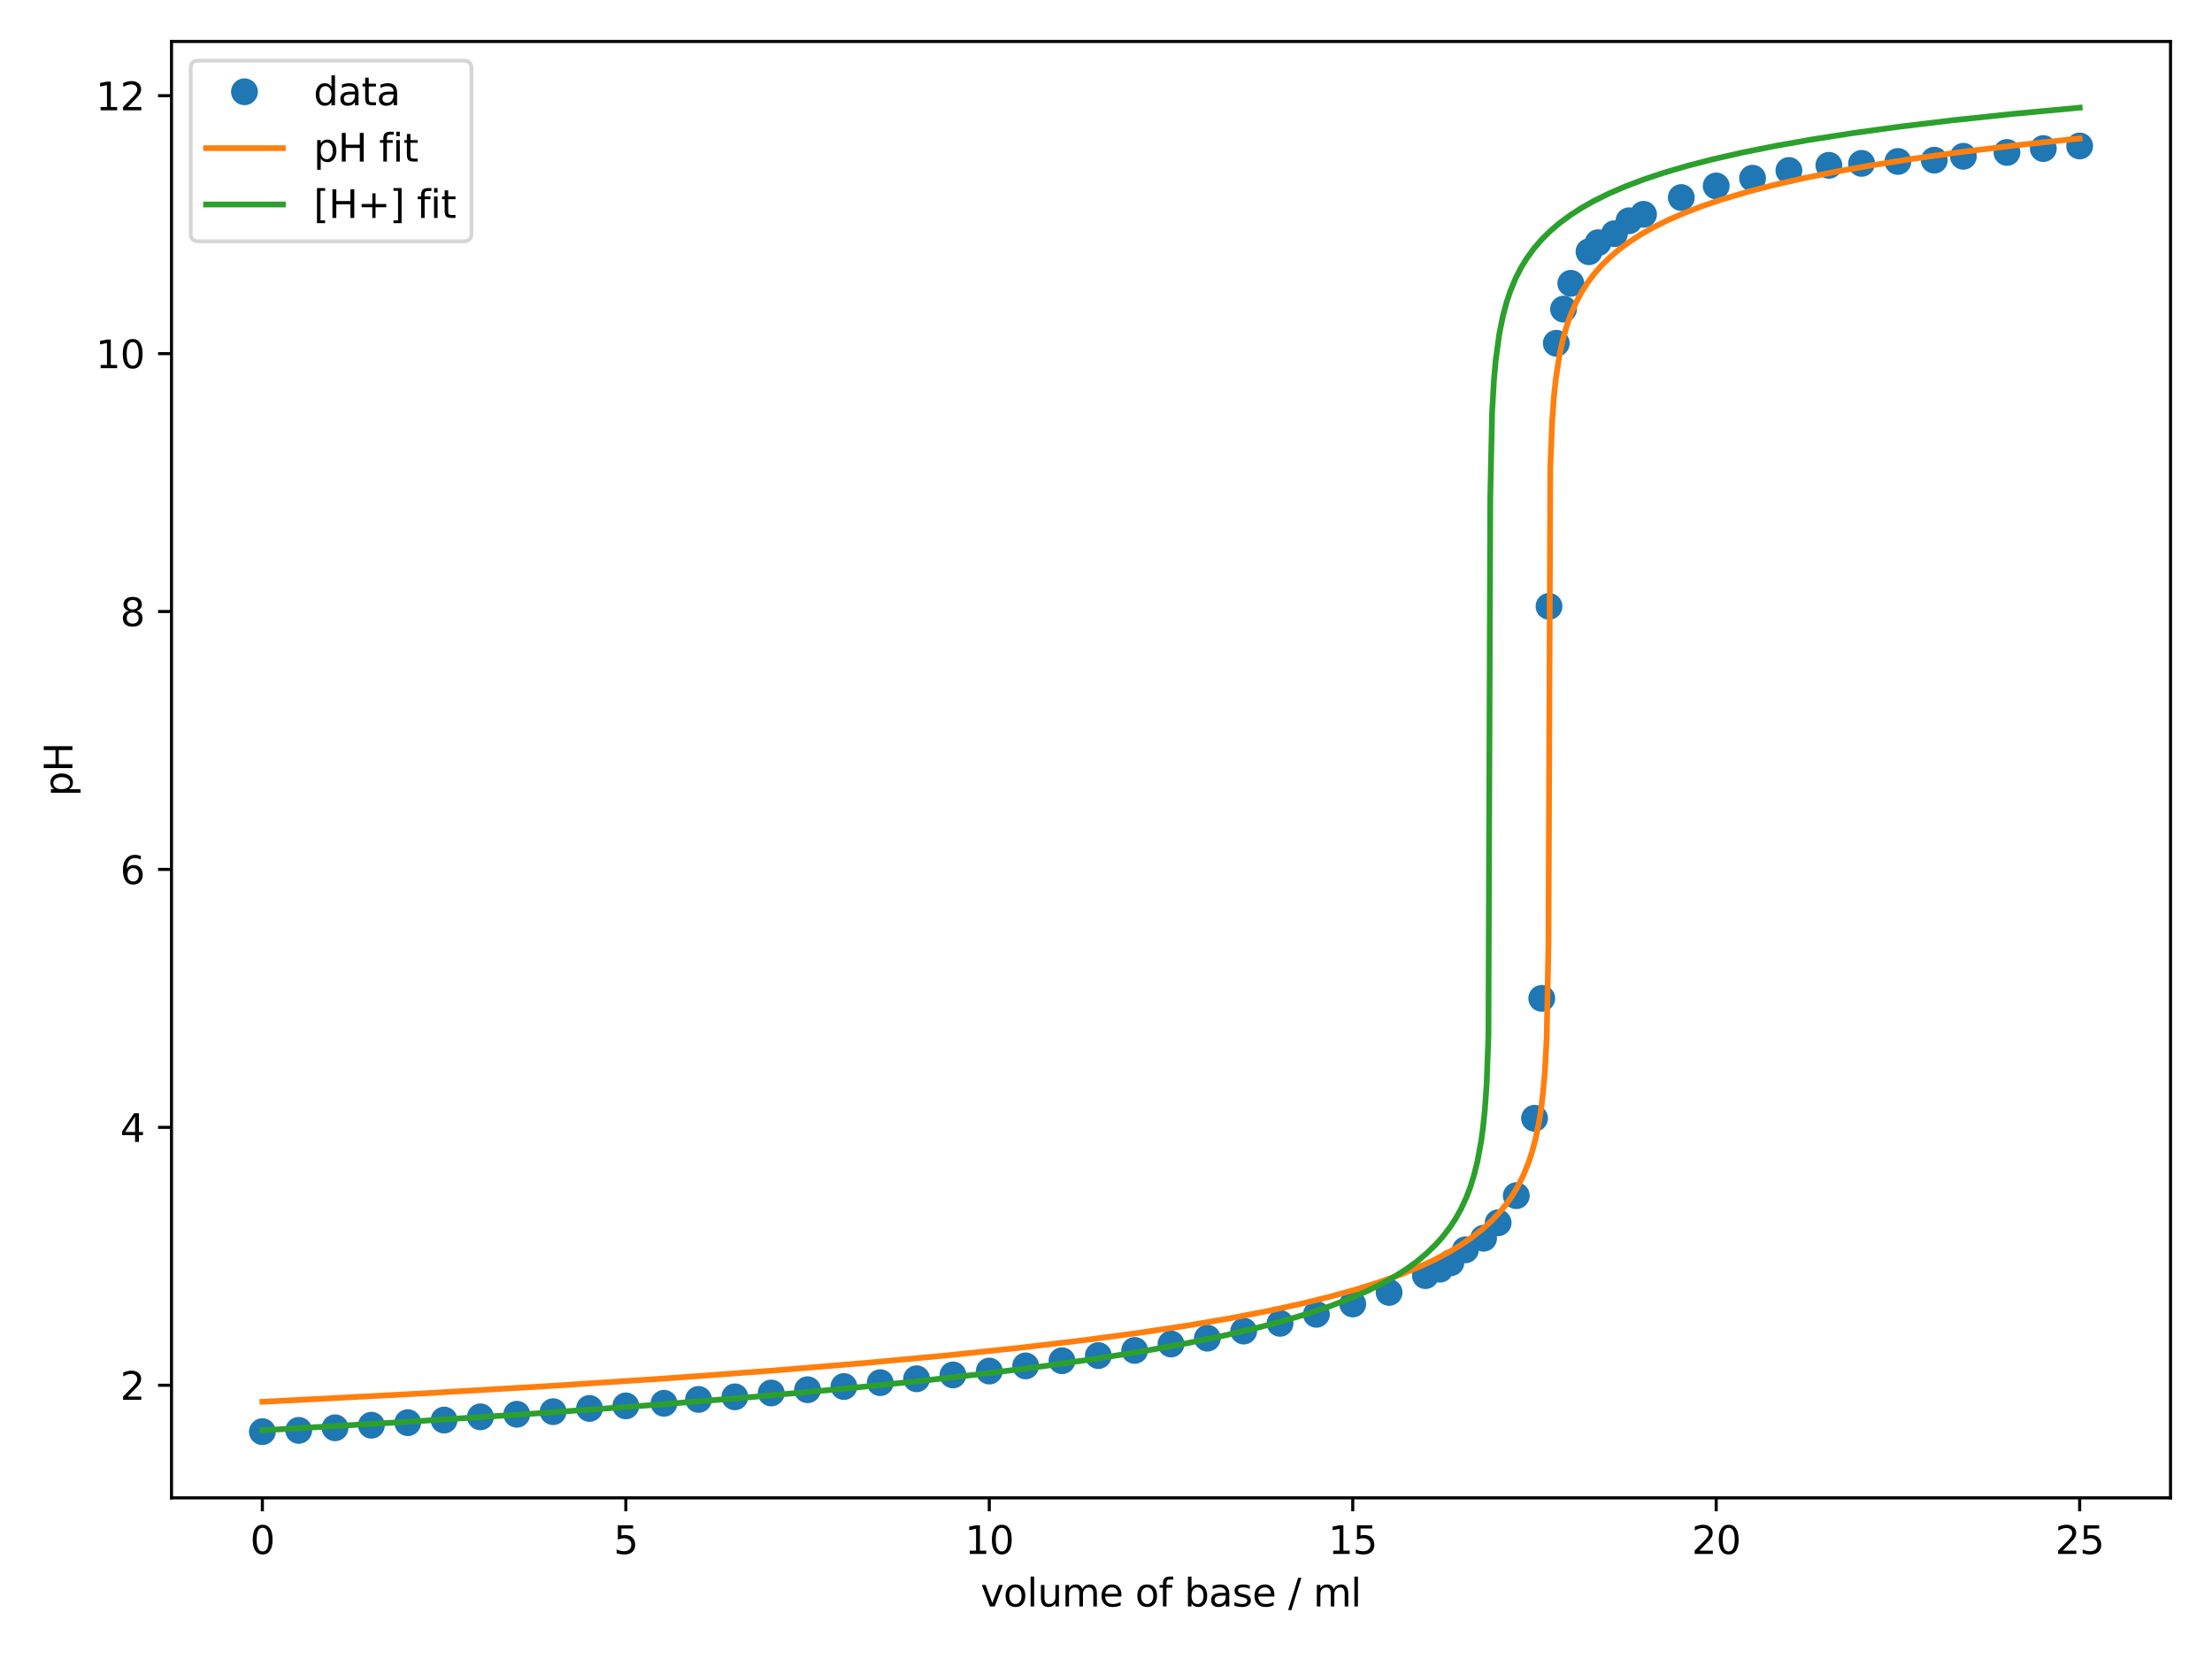 <?xml version="1.0" encoding="utf-8" standalone="no"?>
<!DOCTYPE svg PUBLIC "-//W3C//DTD SVG 1.1//EN"
  "http://www.w3.org/Graphics/SVG/1.1/DTD/svg11.dtd">
<svg xmlns:xlink="http://www.w3.org/1999/xlink" width="576pt" height="432pt" viewBox="0 0 576 432" xmlns="http://www.w3.org/2000/svg" version="1.1">
 <defs>
  <style type="text/css">*{stroke-linejoin: round; stroke-linecap: butt}</style>
 </defs>
 <g id="figure_1">
  <g id="patch_1">
   <path d="M 0 432 
L 576 432 
L 576 0 
L 0 0 
z
" style="fill: #ffffff"/>
  </g>
  <g id="axes_1">
   <g id="patch_2">
    <path d="M 44.66 390.04 
L 565.2 390.04 
L 565.2 10.8 
L 44.66 10.8 
z
" style="fill: #ffffff"/>
   </g>
   <g id="matplotlib.axis_1">
    <g id="xtick_1">
     <g id="line2d_1">
      <defs>
       <path id="mb4de9d7e8e" d="M 0 0 
L 0 3.5 
" style="stroke: #000000; stroke-width: 0.8"/>
      </defs>
      <g>
       <use xlink:href="#mb4de9d7e8e" x="68.321" y="390.04" style="stroke: #000000; stroke-width: 0.8"/>
      </g>
     </g>
     <g id="text_1">
      <!-- 0 -->
      <g transform="translate(65.14 404.638) scale(0.1 -0.1)">
       <defs>
        <path id="DejaVuSans-30" d="M 2034 4250 
Q 1547 4250 1301 3770 
Q 1056 3291 1056 2328 
Q 1056 1369 1301 889 
Q 1547 409 2034 409 
Q 2525 409 2770 889 
Q 3016 1369 3016 2328 
Q 3016 3291 2770 3770 
Q 2525 4250 2034 4250 
z
M 2034 4750 
Q 2819 4750 3233 4129 
Q 3647 3509 3647 2328 
Q 3647 1150 3233 529 
Q 2819 -91 2034 -91 
Q 1250 -91 836 529 
Q 422 1150 422 2328 
Q 422 3509 836 4129 
Q 1250 4750 2034 4750 
z
" transform="scale(0.016)"/>
       </defs>
       <use xlink:href="#DejaVuSans-30"/>
      </g>
     </g>
    </g>
    <g id="xtick_2">
     <g id="line2d_2">
      <g>
       <use xlink:href="#mb4de9d7e8e" x="162.965" y="390.04" style="stroke: #000000; stroke-width: 0.8"/>
      </g>
     </g>
     <g id="text_2">
      <!-- 5 -->
      <g transform="translate(159.783 404.638) scale(0.1 -0.1)">
       <defs>
        <path id="DejaVuSans-35" d="M 691 4666 
L 3169 4666 
L 3169 4134 
L 1269 4134 
L 1269 2991 
Q 1406 3038 1543 3061 
Q 1681 3084 1819 3084 
Q 2600 3084 3056 2656 
Q 3513 2228 3513 1497 
Q 3513 744 3044 326 
Q 2575 -91 1722 -91 
Q 1428 -91 1123 -41 
Q 819 9 494 109 
L 494 744 
Q 775 591 1075 516 
Q 1375 441 1709 441 
Q 2250 441 2565 725 
Q 2881 1009 2881 1497 
Q 2881 1984 2565 2268 
Q 2250 2553 1709 2553 
Q 1456 2553 1204 2497 
Q 953 2441 691 2322 
L 691 4666 
z
" transform="scale(0.016)"/>
       </defs>
       <use xlink:href="#DejaVuSans-35"/>
      </g>
     </g>
    </g>
    <g id="xtick_3">
     <g id="line2d_3">
      <g>
       <use xlink:href="#mb4de9d7e8e" x="257.608" y="390.04" style="stroke: #000000; stroke-width: 0.8"/>
      </g>
     </g>
     <g id="text_3">
      <!-- 10 -->
      <g transform="translate(251.246 404.638) scale(0.1 -0.1)">
       <defs>
        <path id="DejaVuSans-31" d="M 794 531 
L 1825 531 
L 1825 4091 
L 703 3866 
L 703 4441 
L 1819 4666 
L 2450 4666 
L 2450 531 
L 3481 531 
L 3481 0 
L 794 0 
L 794 531 
z
" transform="scale(0.016)"/>
       </defs>
       <use xlink:href="#DejaVuSans-31"/>
       <use xlink:href="#DejaVuSans-30" x="63.623"/>
      </g>
     </g>
    </g>
    <g id="xtick_4">
     <g id="line2d_4">
      <g>
       <use xlink:href="#mb4de9d7e8e" x="352.252" y="390.04" style="stroke: #000000; stroke-width: 0.8"/>
      </g>
     </g>
     <g id="text_4">
      <!-- 15 -->
      <g transform="translate(345.889 404.638) scale(0.1 -0.1)">
       <use xlink:href="#DejaVuSans-31"/>
       <use xlink:href="#DejaVuSans-35" x="63.623"/>
      </g>
     </g>
    </g>
    <g id="xtick_5">
     <g id="line2d_5">
      <g>
       <use xlink:href="#mb4de9d7e8e" x="446.895" y="390.04" style="stroke: #000000; stroke-width: 0.8"/>
      </g>
     </g>
     <g id="text_5">
      <!-- 20 -->
      <g transform="translate(440.533 404.638) scale(0.1 -0.1)">
       <defs>
        <path id="DejaVuSans-32" d="M 1228 531 
L 3431 531 
L 3431 0 
L 469 0 
L 469 531 
Q 828 903 1448 1529 
Q 2069 2156 2228 2338 
Q 2531 2678 2651 2914 
Q 2772 3150 2772 3378 
Q 2772 3750 2511 3984 
Q 2250 4219 1831 4219 
Q 1534 4219 1204 4116 
Q 875 4013 500 3803 
L 500 4441 
Q 881 4594 1212 4672 
Q 1544 4750 1819 4750 
Q 2544 4750 2975 4387 
Q 3406 4025 3406 3419 
Q 3406 3131 3298 2873 
Q 3191 2616 2906 2266 
Q 2828 2175 2409 1742 
Q 1991 1309 1228 531 
z
" transform="scale(0.016)"/>
       </defs>
       <use xlink:href="#DejaVuSans-32"/>
       <use xlink:href="#DejaVuSans-30" x="63.623"/>
      </g>
     </g>
    </g>
    <g id="xtick_6">
     <g id="line2d_6">
      <g>
       <use xlink:href="#mb4de9d7e8e" x="541.539" y="390.04" style="stroke: #000000; stroke-width: 0.8"/>
      </g>
     </g>
     <g id="text_6">
      <!-- 25 -->
      <g transform="translate(535.177 404.638) scale(0.1 -0.1)">
       <use xlink:href="#DejaVuSans-32"/>
       <use xlink:href="#DejaVuSans-35" x="63.623"/>
      </g>
     </g>
    </g>
    <g id="text_7">
     <!-- volume of base / ml -->
     <g transform="translate(255.368 418.317) scale(0.1 -0.1)">
      <defs>
       <path id="DejaVuSans-76" d="M 191 3500 
L 800 3500 
L 1894 563 
L 2988 3500 
L 3597 3500 
L 2284 0 
L 1503 0 
L 191 3500 
z
" transform="scale(0.016)"/>
       <path id="DejaVuSans-6f" d="M 1959 3097 
Q 1497 3097 1228 2736 
Q 959 2375 959 1747 
Q 959 1119 1226 758 
Q 1494 397 1959 397 
Q 2419 397 2687 759 
Q 2956 1122 2956 1747 
Q 2956 2369 2687 2733 
Q 2419 3097 1959 3097 
z
M 1959 3584 
Q 2709 3584 3137 3096 
Q 3566 2609 3566 1747 
Q 3566 888 3137 398 
Q 2709 -91 1959 -91 
Q 1206 -91 779 398 
Q 353 888 353 1747 
Q 353 2609 779 3096 
Q 1206 3584 1959 3584 
z
" transform="scale(0.016)"/>
       <path id="DejaVuSans-6c" d="M 603 4863 
L 1178 4863 
L 1178 0 
L 603 0 
L 603 4863 
z
" transform="scale(0.016)"/>
       <path id="DejaVuSans-75" d="M 544 1381 
L 544 3500 
L 1119 3500 
L 1119 1403 
Q 1119 906 1312 657 
Q 1506 409 1894 409 
Q 2359 409 2629 706 
Q 2900 1003 2900 1516 
L 2900 3500 
L 3475 3500 
L 3475 0 
L 2900 0 
L 2900 538 
Q 2691 219 2414 64 
Q 2138 -91 1772 -91 
Q 1169 -91 856 284 
Q 544 659 544 1381 
z
M 1991 3584 
L 1991 3584 
z
" transform="scale(0.016)"/>
       <path id="DejaVuSans-6d" d="M 3328 2828 
Q 3544 3216 3844 3400 
Q 4144 3584 4550 3584 
Q 5097 3584 5394 3201 
Q 5691 2819 5691 2113 
L 5691 0 
L 5113 0 
L 5113 2094 
Q 5113 2597 4934 2840 
Q 4756 3084 4391 3084 
Q 3944 3084 3684 2787 
Q 3425 2491 3425 1978 
L 3425 0 
L 2847 0 
L 2847 2094 
Q 2847 2600 2669 2842 
Q 2491 3084 2119 3084 
Q 1678 3084 1418 2786 
Q 1159 2488 1159 1978 
L 1159 0 
L 581 0 
L 581 3500 
L 1159 3500 
L 1159 2956 
Q 1356 3278 1631 3431 
Q 1906 3584 2284 3584 
Q 2666 3584 2933 3390 
Q 3200 3197 3328 2828 
z
" transform="scale(0.016)"/>
       <path id="DejaVuSans-65" d="M 3597 1894 
L 3597 1613 
L 953 1613 
Q 991 1019 1311 708 
Q 1631 397 2203 397 
Q 2534 397 2845 478 
Q 3156 559 3463 722 
L 3463 178 
Q 3153 47 2828 -22 
Q 2503 -91 2169 -91 
Q 1331 -91 842 396 
Q 353 884 353 1716 
Q 353 2575 817 3079 
Q 1281 3584 2069 3584 
Q 2775 3584 3186 3129 
Q 3597 2675 3597 1894 
z
M 3022 2063 
Q 3016 2534 2758 2815 
Q 2500 3097 2075 3097 
Q 1594 3097 1305 2825 
Q 1016 2553 972 2059 
L 3022 2063 
z
" transform="scale(0.016)"/>
       <path id="DejaVuSans-20" transform="scale(0.016)"/>
       <path id="DejaVuSans-66" d="M 2375 4863 
L 2375 4384 
L 1825 4384 
Q 1516 4384 1395 4259 
Q 1275 4134 1275 3809 
L 1275 3500 
L 2222 3500 
L 2222 3053 
L 1275 3053 
L 1275 0 
L 697 0 
L 697 3053 
L 147 3053 
L 147 3500 
L 697 3500 
L 697 3744 
Q 697 4328 969 4595 
Q 1241 4863 1831 4863 
L 2375 4863 
z
" transform="scale(0.016)"/>
       <path id="DejaVuSans-62" d="M 3116 1747 
Q 3116 2381 2855 2742 
Q 2594 3103 2138 3103 
Q 1681 3103 1420 2742 
Q 1159 2381 1159 1747 
Q 1159 1113 1420 752 
Q 1681 391 2138 391 
Q 2594 391 2855 752 
Q 3116 1113 3116 1747 
z
M 1159 2969 
Q 1341 3281 1617 3432 
Q 1894 3584 2278 3584 
Q 2916 3584 3314 3078 
Q 3713 2572 3713 1747 
Q 3713 922 3314 415 
Q 2916 -91 2278 -91 
Q 1894 -91 1617 61 
Q 1341 213 1159 525 
L 1159 0 
L 581 0 
L 581 4863 
L 1159 4863 
L 1159 2969 
z
" transform="scale(0.016)"/>
       <path id="DejaVuSans-61" d="M 2194 1759 
Q 1497 1759 1228 1600 
Q 959 1441 959 1056 
Q 959 750 1161 570 
Q 1363 391 1709 391 
Q 2188 391 2477 730 
Q 2766 1069 2766 1631 
L 2766 1759 
L 2194 1759 
z
M 3341 1997 
L 3341 0 
L 2766 0 
L 2766 531 
Q 2569 213 2275 61 
Q 1981 -91 1556 -91 
Q 1019 -91 701 211 
Q 384 513 384 1019 
Q 384 1609 779 1909 
Q 1175 2209 1959 2209 
L 2766 2209 
L 2766 2266 
Q 2766 2663 2505 2880 
Q 2244 3097 1772 3097 
Q 1472 3097 1187 3025 
Q 903 2953 641 2809 
L 641 3341 
Q 956 3463 1253 3523 
Q 1550 3584 1831 3584 
Q 2591 3584 2966 3190 
Q 3341 2797 3341 1997 
z
" transform="scale(0.016)"/>
       <path id="DejaVuSans-73" d="M 2834 3397 
L 2834 2853 
Q 2591 2978 2328 3040 
Q 2066 3103 1784 3103 
Q 1356 3103 1142 2972 
Q 928 2841 928 2578 
Q 928 2378 1081 2264 
Q 1234 2150 1697 2047 
L 1894 2003 
Q 2506 1872 2764 1633 
Q 3022 1394 3022 966 
Q 3022 478 2636 193 
Q 2250 -91 1575 -91 
Q 1294 -91 989 -36 
Q 684 19 347 128 
L 347 722 
Q 666 556 975 473 
Q 1284 391 1588 391 
Q 1994 391 2212 530 
Q 2431 669 2431 922 
Q 2431 1156 2273 1281 
Q 2116 1406 1581 1522 
L 1381 1569 
Q 847 1681 609 1914 
Q 372 2147 372 2553 
Q 372 3047 722 3315 
Q 1072 3584 1716 3584 
Q 2034 3584 2315 3537 
Q 2597 3491 2834 3397 
z
" transform="scale(0.016)"/>
       <path id="DejaVuSans-2f" d="M 1625 4666 
L 2156 4666 
L 531 -594 
L 0 -594 
L 1625 4666 
z
" transform="scale(0.016)"/>
      </defs>
      <use xlink:href="#DejaVuSans-76"/>
      <use xlink:href="#DejaVuSans-6f" x="59.18"/>
      <use xlink:href="#DejaVuSans-6c" x="120.361"/>
      <use xlink:href="#DejaVuSans-75" x="148.145"/>
      <use xlink:href="#DejaVuSans-6d" x="211.523"/>
      <use xlink:href="#DejaVuSans-65" x="308.936"/>
      <use xlink:href="#DejaVuSans-20" x="370.459"/>
      <use xlink:href="#DejaVuSans-6f" x="402.246"/>
      <use xlink:href="#DejaVuSans-66" x="463.428"/>
      <use xlink:href="#DejaVuSans-20" x="498.633"/>
      <use xlink:href="#DejaVuSans-62" x="530.42"/>
      <use xlink:href="#DejaVuSans-61" x="593.896"/>
      <use xlink:href="#DejaVuSans-73" x="655.176"/>
      <use xlink:href="#DejaVuSans-65" x="707.275"/>
      <use xlink:href="#DejaVuSans-20" x="768.799"/>
      <use xlink:href="#DejaVuSans-2f" x="800.586"/>
      <use xlink:href="#DejaVuSans-20" x="834.277"/>
      <use xlink:href="#DejaVuSans-6d" x="866.064"/>
      <use xlink:href="#DejaVuSans-6c" x="963.477"/>
     </g>
    </g>
   </g>
   <g id="matplotlib.axis_2">
    <g id="ytick_1">
     <g id="line2d_7">
      <defs>
       <path id="m431218909c" d="M 0 0 
L -3.5 0 
" style="stroke: #000000; stroke-width: 0.8"/>
      </defs>
      <g>
       <use xlink:href="#m431218909c" x="44.66" y="360.713" style="stroke: #000000; stroke-width: 0.8"/>
      </g>
     </g>
     <g id="text_8">
      <!-- 2 -->
      <g transform="translate(31.297 364.512) scale(0.1 -0.1)">
       <use xlink:href="#DejaVuSans-32"/>
      </g>
     </g>
    </g>
    <g id="ytick_2">
     <g id="line2d_8">
      <g>
       <use xlink:href="#m431218909c" x="44.66" y="293.554" style="stroke: #000000; stroke-width: 0.8"/>
      </g>
     </g>
     <g id="text_9">
      <!-- 4 -->
      <g transform="translate(31.297 297.353) scale(0.1 -0.1)">
       <defs>
        <path id="DejaVuSans-34" d="M 2419 4116 
L 825 1625 
L 2419 1625 
L 2419 4116 
z
M 2253 4666 
L 3047 4666 
L 3047 1625 
L 3713 1625 
L 3713 1100 
L 3047 1100 
L 3047 0 
L 2419 0 
L 2419 1100 
L 313 1100 
L 313 1709 
L 2253 4666 
z
" transform="scale(0.016)"/>
       </defs>
       <use xlink:href="#DejaVuSans-34"/>
      </g>
     </g>
    </g>
    <g id="ytick_3">
     <g id="line2d_9">
      <g>
       <use xlink:href="#m431218909c" x="44.66" y="226.395" style="stroke: #000000; stroke-width: 0.8"/>
      </g>
     </g>
     <g id="text_10">
      <!-- 6 -->
      <g transform="translate(31.297 230.194) scale(0.1 -0.1)">
       <defs>
        <path id="DejaVuSans-36" d="M 2113 2584 
Q 1688 2584 1439 2293 
Q 1191 2003 1191 1497 
Q 1191 994 1439 701 
Q 1688 409 2113 409 
Q 2538 409 2786 701 
Q 3034 994 3034 1497 
Q 3034 2003 2786 2293 
Q 2538 2584 2113 2584 
z
M 3366 4563 
L 3366 3988 
Q 3128 4100 2886 4159 
Q 2644 4219 2406 4219 
Q 1781 4219 1451 3797 
Q 1122 3375 1075 2522 
Q 1259 2794 1537 2939 
Q 1816 3084 2150 3084 
Q 2853 3084 3261 2657 
Q 3669 2231 3669 1497 
Q 3669 778 3244 343 
Q 2819 -91 2113 -91 
Q 1303 -91 875 529 
Q 447 1150 447 2328 
Q 447 3434 972 4092 
Q 1497 4750 2381 4750 
Q 2619 4750 2861 4703 
Q 3103 4656 3366 4563 
z
" transform="scale(0.016)"/>
       </defs>
       <use xlink:href="#DejaVuSans-36"/>
      </g>
     </g>
    </g>
    <g id="ytick_4">
     <g id="line2d_10">
      <g>
       <use xlink:href="#m431218909c" x="44.66" y="159.235" style="stroke: #000000; stroke-width: 0.8"/>
      </g>
     </g>
     <g id="text_11">
      <!-- 8 -->
      <g transform="translate(31.297 163.034) scale(0.1 -0.1)">
       <defs>
        <path id="DejaVuSans-38" d="M 2034 2216 
Q 1584 2216 1326 1975 
Q 1069 1734 1069 1313 
Q 1069 891 1326 650 
Q 1584 409 2034 409 
Q 2484 409 2743 651 
Q 3003 894 3003 1313 
Q 3003 1734 2745 1975 
Q 2488 2216 2034 2216 
z
M 1403 2484 
Q 997 2584 770 2862 
Q 544 3141 544 3541 
Q 544 4100 942 4425 
Q 1341 4750 2034 4750 
Q 2731 4750 3128 4425 
Q 3525 4100 3525 3541 
Q 3525 3141 3298 2862 
Q 3072 2584 2669 2484 
Q 3125 2378 3379 2068 
Q 3634 1759 3634 1313 
Q 3634 634 3220 271 
Q 2806 -91 2034 -91 
Q 1263 -91 848 271 
Q 434 634 434 1313 
Q 434 1759 690 2068 
Q 947 2378 1403 2484 
z
M 1172 3481 
Q 1172 3119 1398 2916 
Q 1625 2713 2034 2713 
Q 2441 2713 2670 2916 
Q 2900 3119 2900 3481 
Q 2900 3844 2670 4047 
Q 2441 4250 2034 4250 
Q 1625 4250 1398 4047 
Q 1172 3844 1172 3481 
z
" transform="scale(0.016)"/>
       </defs>
       <use xlink:href="#DejaVuSans-38"/>
      </g>
     </g>
    </g>
    <g id="ytick_5">
     <g id="line2d_11">
      <g>
       <use xlink:href="#m431218909c" x="44.66" y="92.076" style="stroke: #000000; stroke-width: 0.8"/>
      </g>
     </g>
     <g id="text_12">
      <!-- 10 -->
      <g transform="translate(24.935 95.875) scale(0.1 -0.1)">
       <use xlink:href="#DejaVuSans-31"/>
       <use xlink:href="#DejaVuSans-30" x="63.623"/>
      </g>
     </g>
    </g>
    <g id="ytick_6">
     <g id="line2d_12">
      <g>
       <use xlink:href="#m431218909c" x="44.66" y="24.917" style="stroke: #000000; stroke-width: 0.8"/>
      </g>
     </g>
     <g id="text_13">
      <!-- 12 -->
      <g transform="translate(24.935 28.716) scale(0.1 -0.1)">
       <use xlink:href="#DejaVuSans-31"/>
       <use xlink:href="#DejaVuSans-32" x="63.623"/>
      </g>
     </g>
    </g>
    <g id="text_14">
     <!-- pH -->
     <g transform="translate(18.855 207.354) rotate(-90) scale(0.1 -0.1)">
      <defs>
       <path id="DejaVuSans-70" d="M 1159 525 
L 1159 -1331 
L 581 -1331 
L 581 3500 
L 1159 3500 
L 1159 2969 
Q 1341 3281 1617 3432 
Q 1894 3584 2278 3584 
Q 2916 3584 3314 3078 
Q 3713 2572 3713 1747 
Q 3713 922 3314 415 
Q 2916 -91 2278 -91 
Q 1894 -91 1617 61 
Q 1341 213 1159 525 
z
M 3116 1747 
Q 3116 2381 2855 2742 
Q 2594 3103 2138 3103 
Q 1681 3103 1420 2742 
Q 1159 2381 1159 1747 
Q 1159 1113 1420 752 
Q 1681 391 2138 391 
Q 2594 391 2855 752 
Q 3116 1113 3116 1747 
z
" transform="scale(0.016)"/>
       <path id="DejaVuSans-48" d="M 628 4666 
L 1259 4666 
L 1259 2753 
L 3553 2753 
L 3553 4666 
L 4184 4666 
L 4184 0 
L 3553 0 
L 3553 2222 
L 1259 2222 
L 1259 0 
L 628 0 
L 628 4666 
z
" transform="scale(0.016)"/>
      </defs>
      <use xlink:href="#DejaVuSans-70"/>
      <use xlink:href="#DejaVuSans-48" x="63.477"/>
     </g>
    </g>
   </g>
   <g id="line2d_13">
    <defs>
     <path id="m259ded66cb" d="M 0 3 
C 0.796 3 1.559 2.684 2.121 2.121 
C 2.684 1.559 3 0.796 3 0 
C 3 -0.796 2.684 -1.559 2.121 -2.121 
C 1.559 -2.684 0.796 -3 0 -3 
C -0.796 -3 -1.559 -2.684 -2.121 -2.121 
C -2.684 -1.559 -3 -0.796 -3 0 
C -3 0.796 -2.684 1.559 -2.121 2.121 
C -1.559 2.684 -0.796 3 0 3 
z
" style="stroke: #1f77b4"/>
    </defs>
    <g clip-path="url(#p8512f838c3)">
     <use xlink:href="#m259ded66cb" x="68.321" y="372.802" style="fill: #1f77b4; stroke: #1f77b4"/>
     <use xlink:href="#m259ded66cb" x="77.785" y="372.466" style="fill: #1f77b4; stroke: #1f77b4"/>
     <use xlink:href="#m259ded66cb" x="87.25" y="371.794" style="fill: #1f77b4; stroke: #1f77b4"/>
     <use xlink:href="#m259ded66cb" x="96.714" y="371.123" style="fill: #1f77b4; stroke: #1f77b4"/>
     <use xlink:href="#m259ded66cb" x="106.178" y="370.451" style="fill: #1f77b4; stroke: #1f77b4"/>
     <use xlink:href="#m259ded66cb" x="115.643" y="369.78" style="fill: #1f77b4; stroke: #1f77b4"/>
     <use xlink:href="#m259ded66cb" x="125.107" y="368.94" style="fill: #1f77b4; stroke: #1f77b4"/>
     <use xlink:href="#m259ded66cb" x="134.571" y="368.269" style="fill: #1f77b4; stroke: #1f77b4"/>
     <use xlink:href="#m259ded66cb" x="144.036" y="367.597" style="fill: #1f77b4; stroke: #1f77b4"/>
     <use xlink:href="#m259ded66cb" x="153.5" y="366.757" style="fill: #1f77b4; stroke: #1f77b4"/>
     <use xlink:href="#m259ded66cb" x="162.965" y="366.086" style="fill: #1f77b4; stroke: #1f77b4"/>
     <use xlink:href="#m259ded66cb" x="172.902" y="365.414" style="fill: #1f77b4; stroke: #1f77b4"/>
     <use xlink:href="#m259ded66cb" x="181.893" y="364.407" style="fill: #1f77b4; stroke: #1f77b4"/>
     <use xlink:href="#m259ded66cb" x="191.358" y="363.735" style="fill: #1f77b4; stroke: #1f77b4"/>
     <use xlink:href="#m259ded66cb" x="200.822" y="362.728" style="fill: #1f77b4; stroke: #1f77b4"/>
     <use xlink:href="#m259ded66cb" x="210.286" y="361.888" style="fill: #1f77b4; stroke: #1f77b4"/>
     <use xlink:href="#m259ded66cb" x="219.751" y="361.049" style="fill: #1f77b4; stroke: #1f77b4"/>
     <use xlink:href="#m259ded66cb" x="229.215" y="360.042" style="fill: #1f77b4; stroke: #1f77b4"/>
     <use xlink:href="#m259ded66cb" x="238.679" y="359.034" style="fill: #1f77b4; stroke: #1f77b4"/>
     <use xlink:href="#m259ded66cb" x="248.144" y="358.027" style="fill: #1f77b4; stroke: #1f77b4"/>
     <use xlink:href="#m259ded66cb" x="257.608" y="357.019" style="fill: #1f77b4; stroke: #1f77b4"/>
     <use xlink:href="#m259ded66cb" x="267.073" y="355.676" style="fill: #1f77b4; stroke: #1f77b4"/>
     <use xlink:href="#m259ded66cb" x="276.537" y="354.333" style="fill: #1f77b4; stroke: #1f77b4"/>
     <use xlink:href="#m259ded66cb" x="286.001" y="352.99" style="fill: #1f77b4; stroke: #1f77b4"/>
     <use xlink:href="#m259ded66cb" x="295.466" y="351.647" style="fill: #1f77b4; stroke: #1f77b4"/>
     <use xlink:href="#m259ded66cb" x="304.93" y="349.968" style="fill: #1f77b4; stroke: #1f77b4"/>
     <use xlink:href="#m259ded66cb" x="314.394" y="348.457" style="fill: #1f77b4; stroke: #1f77b4"/>
     <use xlink:href="#m259ded66cb" x="323.859" y="346.61" style="fill: #1f77b4; stroke: #1f77b4"/>
     <use xlink:href="#m259ded66cb" x="333.323" y="344.595" style="fill: #1f77b4; stroke: #1f77b4"/>
     <use xlink:href="#m259ded66cb" x="342.787" y="342.244" style="fill: #1f77b4; stroke: #1f77b4"/>
     <use xlink:href="#m259ded66cb" x="352.252" y="339.558" style="fill: #1f77b4; stroke: #1f77b4"/>
     <use xlink:href="#m259ded66cb" x="361.716" y="336.536" style="fill: #1f77b4; stroke: #1f77b4"/>
     <use xlink:href="#m259ded66cb" x="371.181" y="332.17" style="fill: #1f77b4; stroke: #1f77b4"/>
     <use xlink:href="#m259ded66cb" x="374.966" y="330.491" style="fill: #1f77b4; stroke: #1f77b4"/>
     <use xlink:href="#m259ded66cb" x="377.806" y="328.812" style="fill: #1f77b4; stroke: #1f77b4"/>
     <use xlink:href="#m259ded66cb" x="381.591" y="325.454" style="fill: #1f77b4; stroke: #1f77b4"/>
     <use xlink:href="#m259ded66cb" x="386.324" y="322.432" style="fill: #1f77b4; stroke: #1f77b4"/>
     <use xlink:href="#m259ded66cb" x="390.109" y="318.403" style="fill: #1f77b4; stroke: #1f77b4"/>
     <use xlink:href="#m259ded66cb" x="394.841" y="311.351" style="fill: #1f77b4; stroke: #1f77b4"/>
     <use xlink:href="#m259ded66cb" x="399.593" y="291.203" style="fill: #1f77b4; stroke: #1f77b4"/>
     <use xlink:href="#m259ded66cb" x="401.467" y="259.974" style="fill: #1f77b4; stroke: #1f77b4"/>
     <use xlink:href="#m259ded66cb" x="403.359" y="157.892" style="fill: #1f77b4; stroke: #1f77b4"/>
     <use xlink:href="#m259ded66cb" x="405.252" y="89.389" style="fill: #1f77b4; stroke: #1f77b4"/>
     <use xlink:href="#m259ded66cb" x="407.145" y="80.491" style="fill: #1f77b4; stroke: #1f77b4"/>
     <use xlink:href="#m259ded66cb" x="409.038" y="73.775" style="fill: #1f77b4; stroke: #1f77b4"/>
     <use xlink:href="#m259ded66cb" x="413.77" y="65.548" style="fill: #1f77b4; stroke: #1f77b4"/>
     <use xlink:href="#m259ded66cb" x="416.136" y="63.197" style="fill: #1f77b4; stroke: #1f77b4"/>
     <use xlink:href="#m259ded66cb" x="420.395" y="60.847" style="fill: #1f77b4; stroke: #1f77b4"/>
     <use xlink:href="#m259ded66cb" x="424.181" y="57.489" style="fill: #1f77b4; stroke: #1f77b4"/>
     <use xlink:href="#m259ded66cb" x="427.967" y="55.81" style="fill: #1f77b4; stroke: #1f77b4"/>
     <use xlink:href="#m259ded66cb" x="437.81" y="51.444" style="fill: #1f77b4; stroke: #1f77b4"/>
     <use xlink:href="#m259ded66cb" x="446.895" y="48.422" style="fill: #1f77b4; stroke: #1f77b4"/>
     <use xlink:href="#m259ded66cb" x="456.36" y="46.408" style="fill: #1f77b4; stroke: #1f77b4"/>
     <use xlink:href="#m259ded66cb" x="465.824" y="44.393" style="fill: #1f77b4; stroke: #1f77b4"/>
     <use xlink:href="#m259ded66cb" x="476.235" y="43.05" style="fill: #1f77b4; stroke: #1f77b4"/>
     <use xlink:href="#m259ded66cb" x="484.753" y="42.546" style="fill: #1f77b4; stroke: #1f77b4"/>
     <use xlink:href="#m259ded66cb" x="494.217" y="42.042" style="fill: #1f77b4; stroke: #1f77b4"/>
     <use xlink:href="#m259ded66cb" x="503.682" y="41.706" style="fill: #1f77b4; stroke: #1f77b4"/>
     <use xlink:href="#m259ded66cb" x="511.253" y="40.699" style="fill: #1f77b4; stroke: #1f77b4"/>
     <use xlink:href="#m259ded66cb" x="522.61" y="39.692" style="fill: #1f77b4; stroke: #1f77b4"/>
     <use xlink:href="#m259ded66cb" x="532.075" y="38.684" style="fill: #1f77b4; stroke: #1f77b4"/>
     <use xlink:href="#m259ded66cb" x="541.539" y="38.013" style="fill: #1f77b4; stroke: #1f77b4"/>
    </g>
   </g>
   <g id="line2d_14">
    <path d="M 68.321 365.022 
L 108.111 362.948 
L 143.164 360.904 
L 173.954 358.893 
L 201.428 356.879 
L 225.587 354.887 
L 246.903 352.907 
L 265.377 350.974 
L 281.956 349.017 
L 296.167 347.125 
L 308.956 345.203 
L 320.325 343.27 
L 330.273 341.356 
L 338.799 339.501 
L 346.378 337.639 
L 353.01 335.799 
L 359.168 333.863 
L 364.378 332.004 
L 369.115 330.089 
L 373.378 328.126 
L 377.168 326.133 
L 380.484 324.139 
L 383.326 322.187 
L 386.168 319.937 
L 388.537 317.759 
L 390.431 315.75 
L 392.326 313.423 
L 393.747 311.399 
L 395.168 309.051 
L 396.589 306.253 
L 398.01 302.793 
L 398.958 299.927 
L 399.905 296.36 
L 400.853 291.631 
L 401.326 288.532 
L 401.8 284.594 
L 402.274 279.185 
L 402.747 270.495 
L 403.221 245.945 
L 403.695 121.908 
L 404.168 109.794 
L 404.642 103.271 
L 405.116 98.781 
L 406.063 92.582 
L 407.011 88.248 
L 407.958 84.914 
L 408.905 82.203 
L 410.326 78.9 
L 411.748 76.211 
L 413.169 73.943 
L 415.063 71.385 
L 416.958 69.212 
L 419.327 66.887 
L 421.695 64.886 
L 424.537 62.802 
L 427.379 60.982 
L 430.695 59.116 
L 434.485 57.244 
L 438.748 55.395 
L 443.485 53.589 
L 448.695 51.836 
L 454.853 50.011 
L 461.485 48.279 
L 469.064 46.531 
L 477.591 44.795 
L 487.065 43.091 
L 497.959 41.362 
L 510.275 39.639 
L 524.012 37.945 
L 539.644 36.246 
L 541.539 36.054 
L 541.539 36.054 
" clip-path="url(#p8512f838c3)" style="fill: none; stroke: #ff7f0e; stroke-width: 1.5; stroke-linecap: square"/>
   </g>
   <g id="line2d_15">
    <path d="M 68.321 372.447 
L 107.164 370.166 
L 140.796 367.975 
L 170.638 365.811 
L 196.691 363.703 
L 219.429 361.646 
L 239.324 359.631 
L 256.85 357.642 
L 272.482 355.65 
L 286.219 353.68 
L 298.535 351.689 
L 308.956 349.79 
L 318.43 347.844 
L 326.957 345.861 
L 334.062 343.993 
L 340.694 342.02 
L 346.378 340.102 
L 351.589 338.103 
L 355.852 336.247 
L 359.641 334.382 
L 362.957 332.535 
L 366.273 330.43 
L 369.115 328.354 
L 371.484 326.372 
L 373.852 324.084 
L 375.747 321.96 
L 377.642 319.479 
L 379.063 317.299 
L 380.484 314.739 
L 381.905 311.639 
L 382.852 309.135 
L 383.8 306.115 
L 384.747 302.306 
L 385.694 297.144 
L 386.168 293.666 
L 386.642 289.092 
L 387.116 282.395 
L 387.589 269.659 
L 388.063 129.545 
L 388.537 107.5 
L 389.01 99.098 
L 389.484 93.804 
L 390.431 86.874 
L 391.379 82.2 
L 392.326 78.669 
L 393.274 75.831 
L 394.695 72.405 
L 396.116 69.636 
L 397.537 67.314 
L 399.432 64.704 
L 401.326 62.496 
L 403.695 60.142 
L 406.063 58.12 
L 408.905 56.02 
L 411.748 54.191 
L 415.063 52.317 
L 418.853 50.442 
L 423.116 48.593 
L 427.853 46.79 
L 433.064 45.043 
L 439.222 43.228 
L 445.853 41.509 
L 453.432 39.776 
L 461.959 38.06 
L 471.433 36.38 
L 482.328 34.678 
L 494.644 32.986 
L 508.381 31.328 
L 524.012 29.67 
L 541.539 28.038 
L 541.539 28.038 
" clip-path="url(#p8512f838c3)" style="fill: none; stroke: #2ca02c; stroke-width: 1.5; stroke-linecap: square"/>
   </g>
   <g id="patch_3">
    <path d="M 44.66 390.04 
L 44.66 10.8 
" style="fill: none; stroke: #000000; stroke-width: 0.8; stroke-linejoin: miter; stroke-linecap: square"/>
   </g>
   <g id="patch_4">
    <path d="M 565.2 390.04 
L 565.2 10.8 
" style="fill: none; stroke: #000000; stroke-width: 0.8; stroke-linejoin: miter; stroke-linecap: square"/>
   </g>
   <g id="patch_5">
    <path d="M 44.66 390.04 
L 565.2 390.04 
" style="fill: none; stroke: #000000; stroke-width: 0.8; stroke-linejoin: miter; stroke-linecap: square"/>
   </g>
   <g id="patch_6">
    <path d="M 44.66 10.8 
L 565.2 10.8 
" style="fill: none; stroke: #000000; stroke-width: 0.8; stroke-linejoin: miter; stroke-linecap: square"/>
   </g>
   <g id="legend_1">
    <g id="patch_7">
     <path d="M 51.66 62.834 
L 120.76 62.834 
Q 122.76 62.834 122.76 60.834 
L 122.76 17.8 
Q 122.76 15.8 120.76 15.8 
L 51.66 15.8 
Q 49.66 15.8 49.66 17.8 
L 49.66 60.834 
Q 49.66 62.834 51.66 62.834 
z
" style="fill: #ffffff; opacity: 0.8; stroke: #cccccc; stroke-linejoin: miter"/>
    </g>
    <g id="line2d_16">
     <g>
      <use xlink:href="#m259ded66cb" x="63.66" y="23.898" style="fill: #1f77b4; stroke: #1f77b4"/>
     </g>
    </g>
    <g id="text_15">
     <!-- data -->
     <g transform="translate(81.66 27.398) scale(0.1 -0.1)">
      <defs>
       <path id="DejaVuSans-64" d="M 2906 2969 
L 2906 4863 
L 3481 4863 
L 3481 0 
L 2906 0 
L 2906 525 
Q 2725 213 2448 61 
Q 2172 -91 1784 -91 
Q 1150 -91 751 415 
Q 353 922 353 1747 
Q 353 2572 751 3078 
Q 1150 3584 1784 3584 
Q 2172 3584 2448 3432 
Q 2725 3281 2906 2969 
z
M 947 1747 
Q 947 1113 1208 752 
Q 1469 391 1925 391 
Q 2381 391 2643 752 
Q 2906 1113 2906 1747 
Q 2906 2381 2643 2742 
Q 2381 3103 1925 3103 
Q 1469 3103 1208 2742 
Q 947 2381 947 1747 
z
" transform="scale(0.016)"/>
       <path id="DejaVuSans-74" d="M 1172 4494 
L 1172 3500 
L 2356 3500 
L 2356 3053 
L 1172 3053 
L 1172 1153 
Q 1172 725 1289 603 
Q 1406 481 1766 481 
L 2356 481 
L 2356 0 
L 1766 0 
Q 1100 0 847 248 
Q 594 497 594 1153 
L 594 3053 
L 172 3053 
L 172 3500 
L 594 3500 
L 594 4494 
L 1172 4494 
z
" transform="scale(0.016)"/>
      </defs>
      <use xlink:href="#DejaVuSans-64"/>
      <use xlink:href="#DejaVuSans-61" x="63.477"/>
      <use xlink:href="#DejaVuSans-74" x="124.756"/>
      <use xlink:href="#DejaVuSans-61" x="163.965"/>
     </g>
    </g>
    <g id="line2d_17">
     <path d="M 53.66 38.577 
L 63.66 38.577 
L 73.66 38.577 
" style="fill: none; stroke: #ff7f0e; stroke-width: 1.5; stroke-linecap: square"/>
    </g>
    <g id="text_16">
     <!-- pH fit -->
     <g transform="translate(81.66 42.077) scale(0.1 -0.1)">
      <defs>
       <path id="DejaVuSans-69" d="M 603 3500 
L 1178 3500 
L 1178 0 
L 603 0 
L 603 3500 
z
M 603 4863 
L 1178 4863 
L 1178 4134 
L 603 4134 
L 603 4863 
z
" transform="scale(0.016)"/>
      </defs>
      <use xlink:href="#DejaVuSans-70"/>
      <use xlink:href="#DejaVuSans-48" x="63.477"/>
      <use xlink:href="#DejaVuSans-20" x="138.672"/>
      <use xlink:href="#DejaVuSans-66" x="170.459"/>
      <use xlink:href="#DejaVuSans-69" x="205.664"/>
      <use xlink:href="#DejaVuSans-74" x="233.447"/>
     </g>
    </g>
    <g id="line2d_18">
     <path d="M 53.66 53.255 
L 63.66 53.255 
L 73.66 53.255 
" style="fill: none; stroke: #2ca02c; stroke-width: 1.5; stroke-linecap: square"/>
    </g>
    <g id="text_17">
     <!-- [H+] fit -->
     <g transform="translate(81.66 56.755) scale(0.1 -0.1)">
      <defs>
       <path id="DejaVuSans-5b" d="M 550 4863 
L 1875 4863 
L 1875 4416 
L 1125 4416 
L 1125 -397 
L 1875 -397 
L 1875 -844 
L 550 -844 
L 550 4863 
z
" transform="scale(0.016)"/>
       <path id="DejaVuSans-2b" d="M 2944 4013 
L 2944 2272 
L 4684 2272 
L 4684 1741 
L 2944 1741 
L 2944 0 
L 2419 0 
L 2419 1741 
L 678 1741 
L 678 2272 
L 2419 2272 
L 2419 4013 
L 2944 4013 
z
" transform="scale(0.016)"/>
       <path id="DejaVuSans-5d" d="M 1947 4863 
L 1947 -844 
L 622 -844 
L 622 -397 
L 1369 -397 
L 1369 4416 
L 622 4416 
L 622 4863 
L 1947 4863 
z
" transform="scale(0.016)"/>
      </defs>
      <use xlink:href="#DejaVuSans-5b"/>
      <use xlink:href="#DejaVuSans-48" x="39.014"/>
      <use xlink:href="#DejaVuSans-2b" x="114.209"/>
      <use xlink:href="#DejaVuSans-5d" x="197.998"/>
      <use xlink:href="#DejaVuSans-20" x="237.012"/>
      <use xlink:href="#DejaVuSans-66" x="268.799"/>
      <use xlink:href="#DejaVuSans-69" x="304.004"/>
      <use xlink:href="#DejaVuSans-74" x="331.787"/>
     </g>
    </g>
   </g>
  </g>
 </g>
 <defs>
  <clipPath id="p8512f838c3">
   <rect x="44.66" y="10.8" width="520.54" height="379.24"/>
  </clipPath>
 </defs>
</svg>
